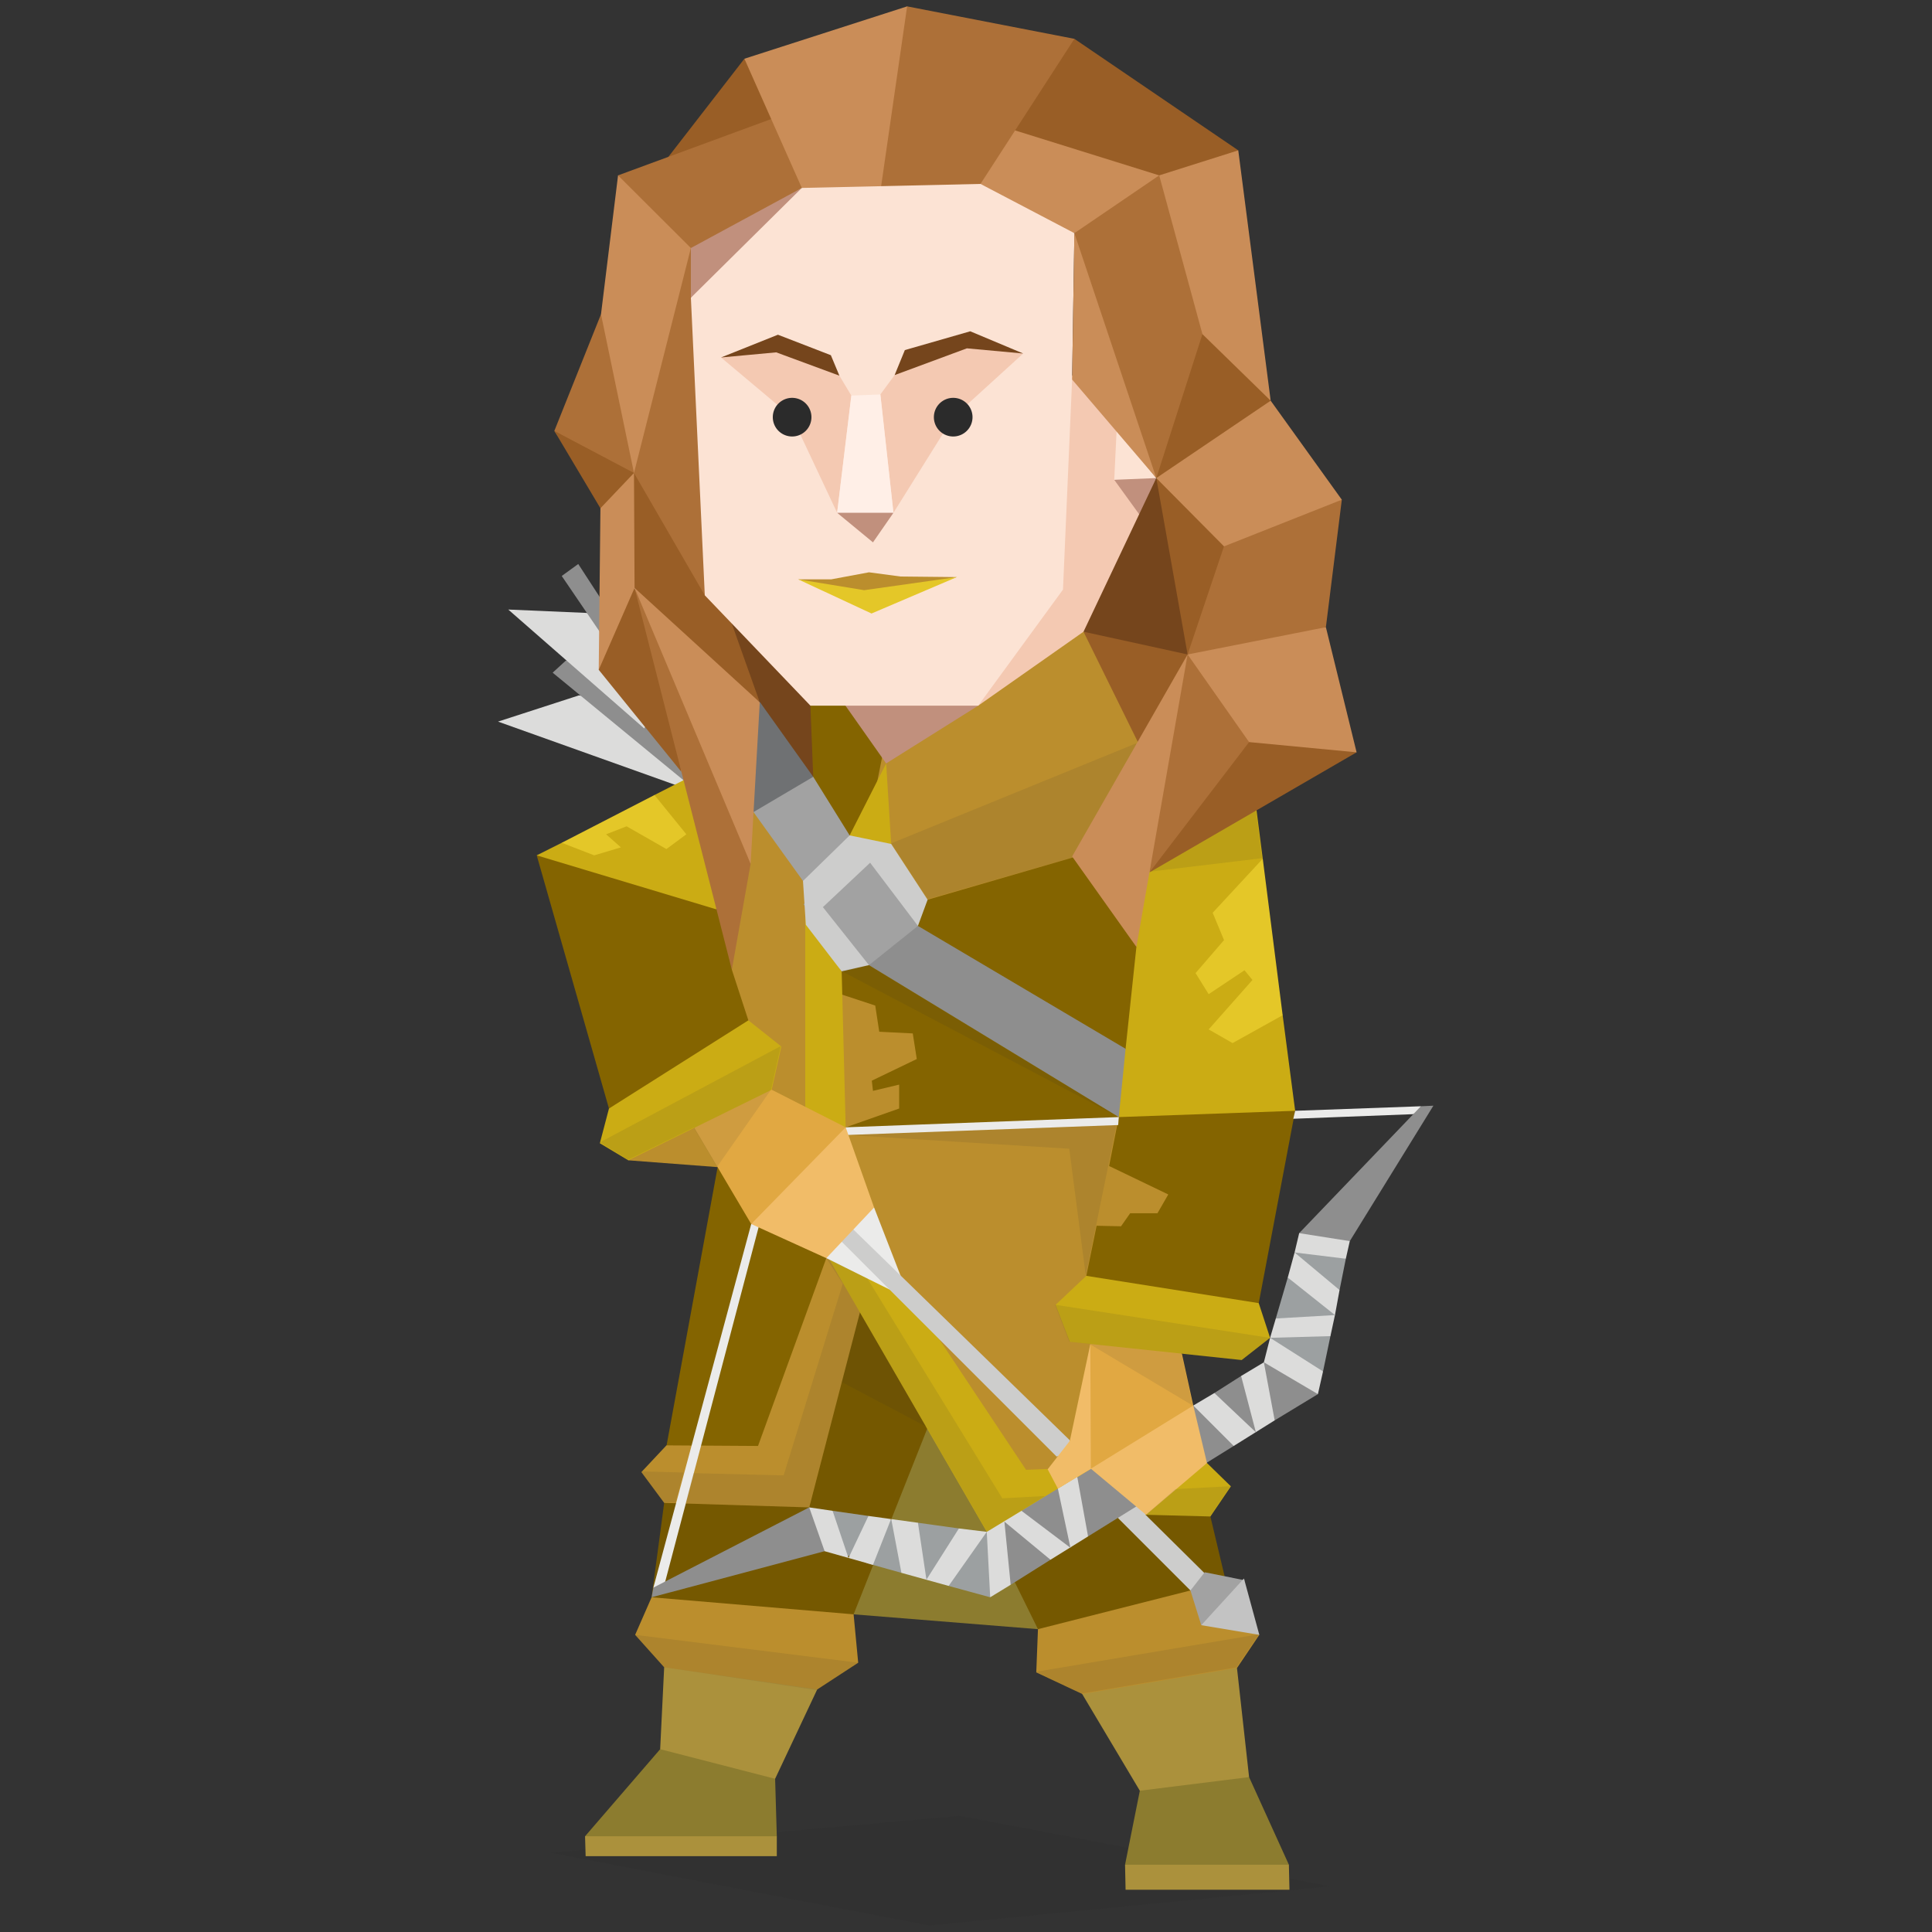 <svg id="Layer_1" data-name="Layer 1" xmlns="http://www.w3.org/2000/svg" viewBox="0 0 400 400"><rect x="0" y="0" width="400" height="400" fill="#333333" stroke="none"/><defs><style>.cls-1{fill:#dcdcdb;}.cls-2{fill:#8e8e8e;}.cls-3{fill:#846400;}.cls-4{fill:#6f7173;}.cls-19,.cls-28,.cls-5{fill:#2b2b2b;}.cls-5{fill-opacity:0.15;}.cls-6{fill:#ebebea;}.cls-7{fill:#8c7c2f;}.cls-8{fill:#ab913c;}.cls-9{fill:#bb8e2d;}.cls-10{fill:#755800;}.cls-11{fill:#cbac14;}.cls-12{fill:#9ca0a1;}.cls-13{fill:#cdcdcc;}.cls-14{fill:#a2a2a2;}.cls-15{fill:#e1a842;}.cls-16{fill:#c3c3c3;}.cls-17{fill:#f1bc68;}.cls-18{fill:#e4c728;}.cls-19{fill-opacity:0.1;}.cls-20{fill:#75451c;}.cls-21{fill:#f4c9b2;}.cls-22{fill:#c1907d;}.cls-23{fill:#fce3d4;}.cls-24{fill:#995e26;}.cls-25{fill:#ad7038;}.cls-26{fill:#ca8d58;}.cls-27{fill:#ffefe7;}</style></defs><title>explorers_ESFP_famous_fictional_ygritte_game_of_thrones</title><g id="Layer_1-2" data-name="Layer_1"><g id="_897260640" data-name=" 897260640"><polygon class="cls-1" points="103.11 149.4 143.04 163.66 138.09 156.35 123.13 144.34 119.83 143.98 103.11 149.4"/><polygon class="cls-2" points="117.12 136.8 114.42 139.27 141.51 161.54 144.69 162.48 137.86 152.11 120.78 135.97 117.12 136.8"/><polygon class="cls-3" points="167.54 139.86 160.95 165.31 176.26 177.91 188.75 165.54 183.21 153.88 186.51 147.52 167.54 139.86"/><polygon class="cls-4" points="142.33 171.78 140.45 176.26 148.11 174.61 163.3 170.61 168.37 160.83 163.42 141.98 157.3 145.4 141.51 161.54 142.33 171.78"/><polygon class="cls-5" points="192.4 398.67 113.94 383.6 157.77 379.59 198.76 375.94 275.57 390.55 192.4 398.67"/><polygon class="cls-1" points="105.23 126.2 133.38 150.82 135.86 146.22 124.08 128.2 121.48 126.9 105.23 126.2"/><polygon class="cls-6" points="130.67 108.29 125.25 121.13 124.55 124.66 135.38 141.16 138.56 139.63 141.28 126.55 135.62 111.59 130.67 108.29"/><polygon class="cls-2" points="119.72 116.77 116.3 119.25 135.38 147.28 138.33 145.4 119.72 116.77"/><polygon class="cls-7" points="172.73 329.88 176.73 334.23 214.9 337.3 214.31 324.93 195.11 292.18 186.87 292.89 172.73 329.88"/><polygon class="cls-8" points="233.04 391.25 266.97 391.25 266.85 386.07 263.68 384.42 238.58 384.42 232.93 386.07 233.04 391.25"/><polygon class="cls-9" points="174.02 240.34 175.09 233.4 182.39 230.92 228.45 229.74 234.34 231.16 240.7 236.22 227.04 301.02 211.6 309.5 184.39 267.09 174.02 240.34"/><polygon class="cls-8" points="121.25 384.3 160.83 384.3 160.83 380.18 157.06 378.53 127.61 378.53 121.13 380.18 121.25 384.3"/><polygon class="cls-7" points="136.68 362.15 121.13 380.18 160.83 380.18 160.48 368.28 157.65 363.57 142.33 358.51 136.68 362.15"/><polygon class="cls-8" points="137.51 345.19 136.68 362.15 160.48 368.28 169.19 349.79 166.48 345.43 142.1 341.54 137.51 345.19"/><polygon class="cls-10" points="137.51 311.15 134.91 330.7 137.62 333.53 171.2 336.48 176.73 334.23 192.05 295.6 190.4 287.12 176.38 265.91 163.89 308.44 143.98 307.38 137.51 311.15"/><polygon class="cls-7" points="235.99 370.75 232.93 386.07 266.85 386.07 258.61 367.93 254.72 365.69 239.87 367.93 235.99 370.75"/><polygon class="cls-8" points="223.85 350.38 235.99 370.75 258.61 367.93 256.02 344.6 249.89 341.31 226.21 345.78 223.85 350.38"/><polygon class="cls-9" points="134.91 330.7 131.5 338.48 137.51 345.19 169.19 349.79 177.68 344.25 176.73 334.23 134.91 330.7"/><polygon class="cls-10" points="211.84 322.57 209.84 327.05 214.9 337.3 219.97 337.3 250.71 332.12 253.54 326.34 250.6 313.97 246.59 311.26 228.68 311.5 211.84 322.57"/><polygon class="cls-9" points="214.9 337.3 214.55 346.25 224.09 350.73 256.13 345.31 260.73 338.48 246.47 329.29 214.9 337.3"/><polygon class="cls-3" points="148.58 241.64 137.62 301.37 142.33 304.08 159.41 302.55 173.91 257.43 172.73 255.43 158.59 248.47 154 241.53 148.58 241.64"/><polygon class="cls-9" points="137.98 299.25 132.79 304.78 137.51 311.15 167.54 312.09 178.97 268.15 174.02 260.14 171.08 260.49 156.94 299.37 137.98 299.25"/><polygon class="cls-11" points="204.3 317.15 171.2 259.9 172.73 255.43 185.1 263.2 212.43 304.31 249.89 302.9 254.84 307.73 250.6 313.97 237.28 313.62 231.51 314.21 204.3 317.15"/><polygon class="cls-6" points="157.3 253.19 155.53 253.42 135.27 328.7 136.56 329.29 137.74 327.4 157.3 253.19"/><polygon class="cls-2" points="167.54 312.09 135.27 328.7 134.91 330.7 170.73 321.16 170.37 315.62 167.54 312.09"/><polygon class="cls-12" points="205.01 330.7 196.41 328.35 195.11 326.34 191.81 327.05 188.75 324.93 186.63 325.64 179.44 323.63 177.91 321.4 175.09 322.34 171.43 317.27 172.38 312.8 179.8 313.86 180.86 315.74 184.86 314.56 187.81 316.56 190.05 315.27 198.53 316.45 200.65 318.33 204.3 317.15 208.19 322.57 205.01 330.7"/><polygon class="cls-6" points="176.26 249.77 170.25 256.25 171.08 260.49 184.39 267.09 186.51 264.26 180.97 250 176.26 249.77"/><path class="cls-13" d="M250.6,328.46l-4.13.83-15-15,1.3-4.36,4,.94.36,2.71,12.13,12,1.18,2.82h.12Zm-31.69-26.74-44.65-44.64-1.65-4.48,4,1.89,44.88,43.7.12,3.53-2.83-.23Z"/><polygon class="cls-2" points="261.67 282.05 260.37 285.47 256.96 284.88 251.42 288.41 250.95 291.36 247.06 291 223.03 305.85 221.74 309.03 219.02 308.2 211.49 312.8 211.25 315.27 207.95 315.04 206.53 323.63 209.25 328.11 217.49 322.93 217.97 320.81 221.62 320.45 223.15 317.51 225.27 318.1 255.43 299.37 256.49 296.07 260.02 296.54 261.32 293.6 263.91 294.07 272.86 288.64 267.91 282.4 261.67 282.05"/><polygon class="cls-12" points="268.03 259.31 269.09 262.38 266.62 264.5 264.14 272.98 265.2 275.1 262.96 276.98 268.15 283.11 273.92 283.94 275.45 276.63 274.63 274.15 276.39 272.27 275.45 268.86 277.34 267.09 278.64 260.61 273.81 257.9 268.03 259.31"/><polygon class="cls-1" points="172.38 312.8 167.54 312.09 170.73 321.16 180.74 323.99 184.51 314.44 186.63 325.64 196.41 328.35 204.3 317.15 198.53 316.45 191.81 327.05 190.05 315.27 179.8 313.86 175.67 322.57 172.38 312.8"/><polygon class="cls-1" points="209.25 328.11 207.95 315.04 217.49 322.93 225.27 318.1 223.03 305.73 219.02 308.2 221.62 320.45 211.49 312.8 204.3 317.15 205.01 330.7 209.25 328.11"/><polygon class="cls-3" points="231.63 231.28 229.63 241.41 231.28 245.18 229.98 251.07 227.04 253.78 224.91 264.15 231.28 269.32 253.31 273.45 260.61 269.8 268.15 229.98 264.85 227.62 236.22 228.8 231.63 231.28"/><polygon class="cls-11" points="231.63 231.28 268.15 229.98 265.56 210.19 262.38 206.42 258.37 185.45 261.44 177.79 260.14 167.66 254.36 167.43 232.81 176.97 231.63 231.28"/><polygon class="cls-9" points="130.08 240.23 148.58 241.64 144.69 230.1 130.79 236.46 130.08 240.23"/><polygon class="cls-3" points="111.12 177.09 126.08 229.51 131.14 229.98 158.83 212.78 152.47 191.81 148.34 188.28 141.04 182.39 119.72 176.73 111.12 177.09"/><polygon class="cls-11" points="147.16 154.59 141.51 161.54 135.5 164.6 133.85 168.37 116.3 174.49 111.12 177.09 148.34 188.28 151.88 181.68 153.29 169.66 147.16 154.59"/><polygon class="cls-9" points="177.68 196.88 179.32 233.99 168.72 234.57 156.71 227.15 154.47 219.85 154.94 211.25 151.52 200.76 151.17 189.69 154.23 182.04 156 168.13 163.89 168.84 177.68 196.88"/><polygon class="cls-3" points="190.4 181.09 188.04 184.75 169.78 193.93 170.61 231.16 174.49 234.22 228.45 232.22 231.63 231.28 229.63 223.15 233.04 217.14 235.28 196.05 233.28 184.27 229.98 171.55 190.4 181.09"/><polygon class="cls-9" points="173.32 205.59 181.21 208.19 182.04 213.61 188.98 213.96 189.81 219.26 180.5 223.74 180.74 225.85 186.16 224.56 186.16 229.51 175.09 233.4 170.49 226.45 170.84 211.84 173.32 205.59"/><polygon class="cls-11" points="166.72 189.93 166.72 229.16 169.9 233.75 175.09 233.4 174.26 201.12 166.72 189.93"/><polygon class="cls-9" points="229.74 127.37 186.63 143.98 183.21 153.88 178.97 175.09 179.32 180.27 192.05 186.28 228.92 175.56 230.57 173.44 237.05 163.3 239.87 142.93 229.74 127.37"/><polygon class="cls-11" points="184.51 174.73 173.55 178.74 175.91 172.96 183.47 158.06 184.51 174.73"/><polygon class="cls-14" points="156 168.13 168.37 160.83 175.91 172.96 172.85 182.98 166.25 182.39 156 168.13"/><polygon class="cls-14" points="166.37 187.22 176.03 199.59 179.91 199.82 184.86 200.06 189.93 195.35 190.05 191.7 188.98 187.45 178.97 176.5 166.37 187.22"/><polygon class="cls-13" points="166.84 191.46 174.26 201.12 179.91 199.82 170.37 187.81 180.15 178.62 190.05 191.7 192.05 186.28 184.51 174.73 175.91 172.96 166.25 182.39 166.84 191.46"/><polygon class="cls-2" points="190.05 191.7 233.04 217.14 231.63 231.28 179.91 199.82 190.05 191.7"/><polygon class="cls-15" points="143.75 233.51 155.53 253.42 163.54 250.95 174.02 240.34 175.09 233.4 159.77 225.62 154.59 225.62 144.69 230.1 143.75 233.51"/><polygon class="cls-11" points="126.08 229.51 124.19 236.7 130.08 240.23 159.77 225.62 161.77 216.67 154.94 211.25 126.08 229.51"/><polygon class="cls-14" points="249.42 325.52 246.47 329.29 248.71 336.48 256.02 333.41 257.66 327.17 249.42 325.52"/><polygon class="cls-16" points="260.73 338.48 257.55 326.81 248.71 336.48 260.73 338.48"/><path class="cls-6" d="M174.85,235.17l.24-1.77,56.54-2.12-.12,1.65L175,235h0Zm93.3-5.19,26-.94.59,1.06-2.24.58-24.74.95Z"/><polygon class="cls-2" points="296.77 228.92 294.18 229.04 268.98 255.31 273.21 258.02 279.46 256.96 296.77 228.92"/><polygon class="cls-17" points="155.53 253.42 171.08 260.49 180.97 250 175.09 233.4 155.53 253.42"/><polygon class="cls-1" points="262.96 276.98 273.92 283.94 272.86 288.64 261.67 282.05 262.96 276.98"/><polygon class="cls-1" points="255.43 299.37 263.91 294.07 261.67 282.05 256.96 284.88 260.02 296.54 251.42 288.41 247.06 291 255.43 299.37"/><polygon class="cls-1" points="275.45 276.63 262.96 276.98 264.14 272.98 276.39 272.27 275.45 276.63"/><polygon class="cls-1" points="266.62 264.5 276.39 272.27 277.34 267.09 268.03 259.31 266.62 264.5"/><polygon class="cls-1" points="278.64 260.61 268.03 259.31 268.98 255.31 279.46 256.96 278.64 260.61"/><polygon class="cls-18" points="261.44 177.79 251.07 188.98 253.42 194.64 247.53 201.47 250.24 205.83 257.66 200.88 259.31 202.89 250.24 213.13 255.19 215.96 265.56 210.19 261.44 177.79"/><polygon class="cls-18" points="116.3 174.49 123.02 177.09 128.55 175.44 125.49 172.73 129.73 171.08 137.98 175.79 142.1 172.73 135.5 164.6 116.3 174.49"/><polygon class="cls-9" points="229.63 241.41 227.04 253.78 232.1 253.89 233.99 251.19 239.64 251.19 241.88 247.3 229.63 241.41"/><polygon class="cls-17" points="216.91 304.2 221.5 298.31 225.74 278.28 229.39 283.23 230.45 297.01 226.8 299.72 226.92 303.49 219.02 308.2 216.91 304.2"/><polygon class="cls-17" points="228.57 298.43 225.85 304.08 237.28 313.62 249.89 302.9 247.06 291 241.41 290.18 228.57 298.43"/><polygon class="cls-15" points="229.16 275.93 225.74 278.28 225.85 304.08 247.06 291 244.7 280.28 240.7 276.75 229.16 275.93"/><polygon class="cls-11" points="224.91 264.15 218.55 270.15 221.5 277.81 257.07 281.58 262.96 276.98 260.61 269.8 224.91 264.15"/><path class="cls-19" d="M228.92,175.56l-36.87,10.6-7.54-11.55,50.77-20.73-6.36,21.56ZM137.39,311l-4.71-6.36,8.83.23-1.65,6.25-2.47-.12Zm6.12-6,18.73.47,12.25-39.7L171,260.37l8.6,4.36,27.92,45.48,8.84-.48-12,7.42-12.61-21.79-17.43-9.19-6.83,25.92-25.57-.83,1.65-6.24Zm99.78,3.3,11.43-.59L250.48,314l-13.31-.35,6.12-5.3ZM174.14,201l5.66-1.18,51.12,31.1Zm50,149.73-9.66-4.6,46.18-7.77L256,345.19l-32,5.42h0ZM131.5,338.48l46.18,5.77-8.6,5.66-31.57-4.72-6-6.71Zm87.05-68.33L263,277l-6,4.6-31.11-3.3,18.74,2L246.94,291l-21.32-12.72-4.24-.47-2.94-7.66h.11Zm-94.47-33.57,37.57-20-2,9-11.19,16-4.83-8.13L130,240.11l-5.88-3.65h0Zm107.08-3.65L175.56,235l45.82,2.83,3.42,26.28L231.16,233h0ZM260,167.55l-23.21,13.07,24.51-2.94Z"/><polygon class="cls-20" points="168.37 160.83 157.53 145.63 144.1 126.08 142.33 103.7 161.3 125.25 167.54 139.86 168.37 160.83"/><polygon class="cls-21" points="229.74 127.37 229.27 131.5 238.58 109.35 236.58 107.47 233.99 86.38 225.51 76.72 221.38 77.9 215.02 119.48 193.81 142.69 202.53 146.1 224.33 130.79 229.74 127.37"/><polygon class="cls-22" points="236.58 107.47 230.69 99.34 234.46 97.22 239.4 98.98 236.58 107.47"/><polygon class="cls-23" points="231.4 84.61 230.69 99.34 239.4 98.98 231.4 84.61"/><polygon class="cls-22" points="182.51 142.1 202.53 146.1 183.47 158.06 172.14 141.98 182.51 142.1"/><polygon class="cls-24" points="280.87 155.76 272.86 147.87 256.49 148.46 248.95 158.36 237.99 180.62 280.87 155.76"/><polygon class="cls-24" points="224.33 130.79 235.4 129.85 249.3 132.09 247.18 148.46 240 162.6 224.33 130.79"/><polygon class="cls-25" points="245.88 135.5 254.25 143.28 258.61 153.64 237.99 180.62 240 162.6 245.88 135.5"/><polygon class="cls-26" points="261.67 128.91 245.88 135.5 258.61 153.64 280.87 155.76 274.51 129.85 261.67 128.91"/><polygon class="cls-20" points="239.4 98.98 224.33 130.79 245.88 135.5 245.88 112.41 239.4 98.98"/><polygon class="cls-24" points="252.36 104.64 239.4 98.98 245.88 135.5 254.96 126.31 258.13 110.41 252.36 104.64"/><polygon class="cls-25" points="267.8 101.46 255.31 107.47 245.88 135.5 274.51 129.85 277.81 103.46 267.8 101.46"/><polygon class="cls-26" points="250.24 84.02 246.35 86.73 239.4 98.98 253.42 113.12 277.81 103.46 263.08 82.96 250.24 84.02"/><polygon class="cls-24" points="247.77 64.7 240.94 77.42 239.4 98.98 263.08 82.96 257.43 72.95 247.77 64.7"/><polygon class="cls-26" points="256.37 31.13 242.94 28.54 233.63 34.43 242.7 64.58 248.95 69.18 263.08 82.96 256.37 31.13"/><polygon class="cls-25" points="229.27 39.85 222.44 48.27 222.44 54.81 231.75 89.44 239.4 98.98 248.95 69.18 240 36.31 229.27 39.85"/><polygon class="cls-26" points="201 40.32 206.89 47.03 222.44 48.27 240 36.31 235.28 30.66 208.42 23.47 200.65 33.48 201 40.32"/><polygon class="cls-24" points="222.44 8.04 213.72 10.51 207.83 22.41 210.19 27.01 240 36.31 256.37 31.13 222.44 8.04"/><polygon class="cls-24" points="154.12 12.16 138.33 32.54 150.46 32.66 158.12 30.07 162.48 18.76 154.12 12.16"/><polygon class="cls-25" points="127.96 36.31 131.26 47.03 139.51 57.87 162.6 46.56 166.01 38.91 168.25 35.49 164.95 27.24 159.65 24.65 127.96 36.31"/><polygon class="cls-26" points="124.43 65.06 122.9 76.72 130.2 104.17 142.33 103.7 143.04 51.35 127.96 36.31 124.43 65.06"/><polygon class="cls-25" points="114.77 89.21 124.43 65.06 131.26 97.92 121.13 98.51 114.77 89.21"/><polygon class="cls-24" points="124.31 105.23 114.77 89.21 131.26 97.92 129.02 110.41 124.31 105.23"/><polygon class="cls-26" points="123.96 138.68 124.31 105.23 131.26 97.92 140.45 120.66 131.38 121.72 130.79 136.44 123.96 138.68"/><polygon class="cls-24" points="141.04 159.77 123.96 138.68 131.38 121.72 138.8 141.86 141.04 159.77"/><polygon class="cls-25" points="131.38 121.72 140.92 137.15 155.41 178.85 151.52 200.76 131.38 121.72"/><polygon class="cls-24" points="157.3 145.4 149.64 123.84 142.33 103.7 131.26 97.92 131.38 121.72 136.8 130.32 146.93 137.86 157.3 145.4"/><polygon class="cls-26" points="155.41 178.85 157.3 145.4 131.38 121.72 155.41 178.85"/><polygon class="cls-26" points="154.12 12.16 166.01 38.91 171.78 43.97 181.56 44.56 187.69 39.85 192.17 9.69 187.81 1.32 154.12 12.16"/><polygon class="cls-25" points="222.44 8.04 187.81 1.32 181.56 44.56 196.88 45.03 203 38.08 222.44 8.04"/><polygon class="cls-25" points="143.04 51.35 146.34 61.76 151.76 114.42 145.92 123.25 131.26 97.92 143.04 51.35"/><polygon class="cls-23" points="202.53 146.1 167.79 146.1 145.92 123.25 143.04 61.64 149.52 50.45 166.01 38.91 203 38.08 222.44 48.27 221.97 78.58 220.08 122.07 202.53 146.1"/><polygon class="cls-26" points="222.44 48.27 221.97 78.58 239.4 98.98 222.44 48.27"/><polygon class="cls-26" points="221.97 177.32 245.88 135.5 235.28 196.05 221.97 177.32"/><polygon class="cls-22" points="180.74 112.29 173.32 106.17 179.32 103.46 184.98 106.17 180.74 112.29"/><polygon class="cls-9" points="165.25 119.95 172.08 119.95 179.91 118.49 186.45 119.36 198.11 119.48 179.85 123.96 165.25 119.95"/><polygon class="cls-18" points="165.25 119.95 178.91 122.19 198.11 119.48 180.44 127.02 165.25 119.95"/><polygon class="cls-21" points="160.01 71.18 149.28 74.01 164.01 86.38 173.32 106.17 176.26 81.9 173.79 77.78 160.01 71.18"/><polygon class="cls-21" points="198.41 70.24 185.22 77.66 182.27 81.67 184.98 106.17 197.35 86.38 211.84 73.19 198.41 70.24"/><polygon class="cls-20" points="149.28 74.01 161.06 69.3 172.02 73.54 173.79 77.78 160.71 72.95 149.28 74.01"/><polygon class="cls-20" points="187.34 72.48 185.22 77.66 200.18 72.12 211.84 73.19 200.88 68.59 187.34 72.48"/><polygon class="cls-27" points="182.27 81.67 184.98 106.17 173.32 106.17 176.26 81.9 182.27 81.67"/><polygon class="cls-22" points="166.01 38.91 143.04 51.35 143.04 61.64 166.01 38.91"/><path class="cls-28" d="M164,82.37a4,4,0,1,1-4,4A4,4,0,0,1,164,82.37Z"/><path class="cls-28" d="M197.35,82.37a4,4,0,1,1-4,4A4,4,0,0,1,197.35,82.37Z"/></g></g></svg>